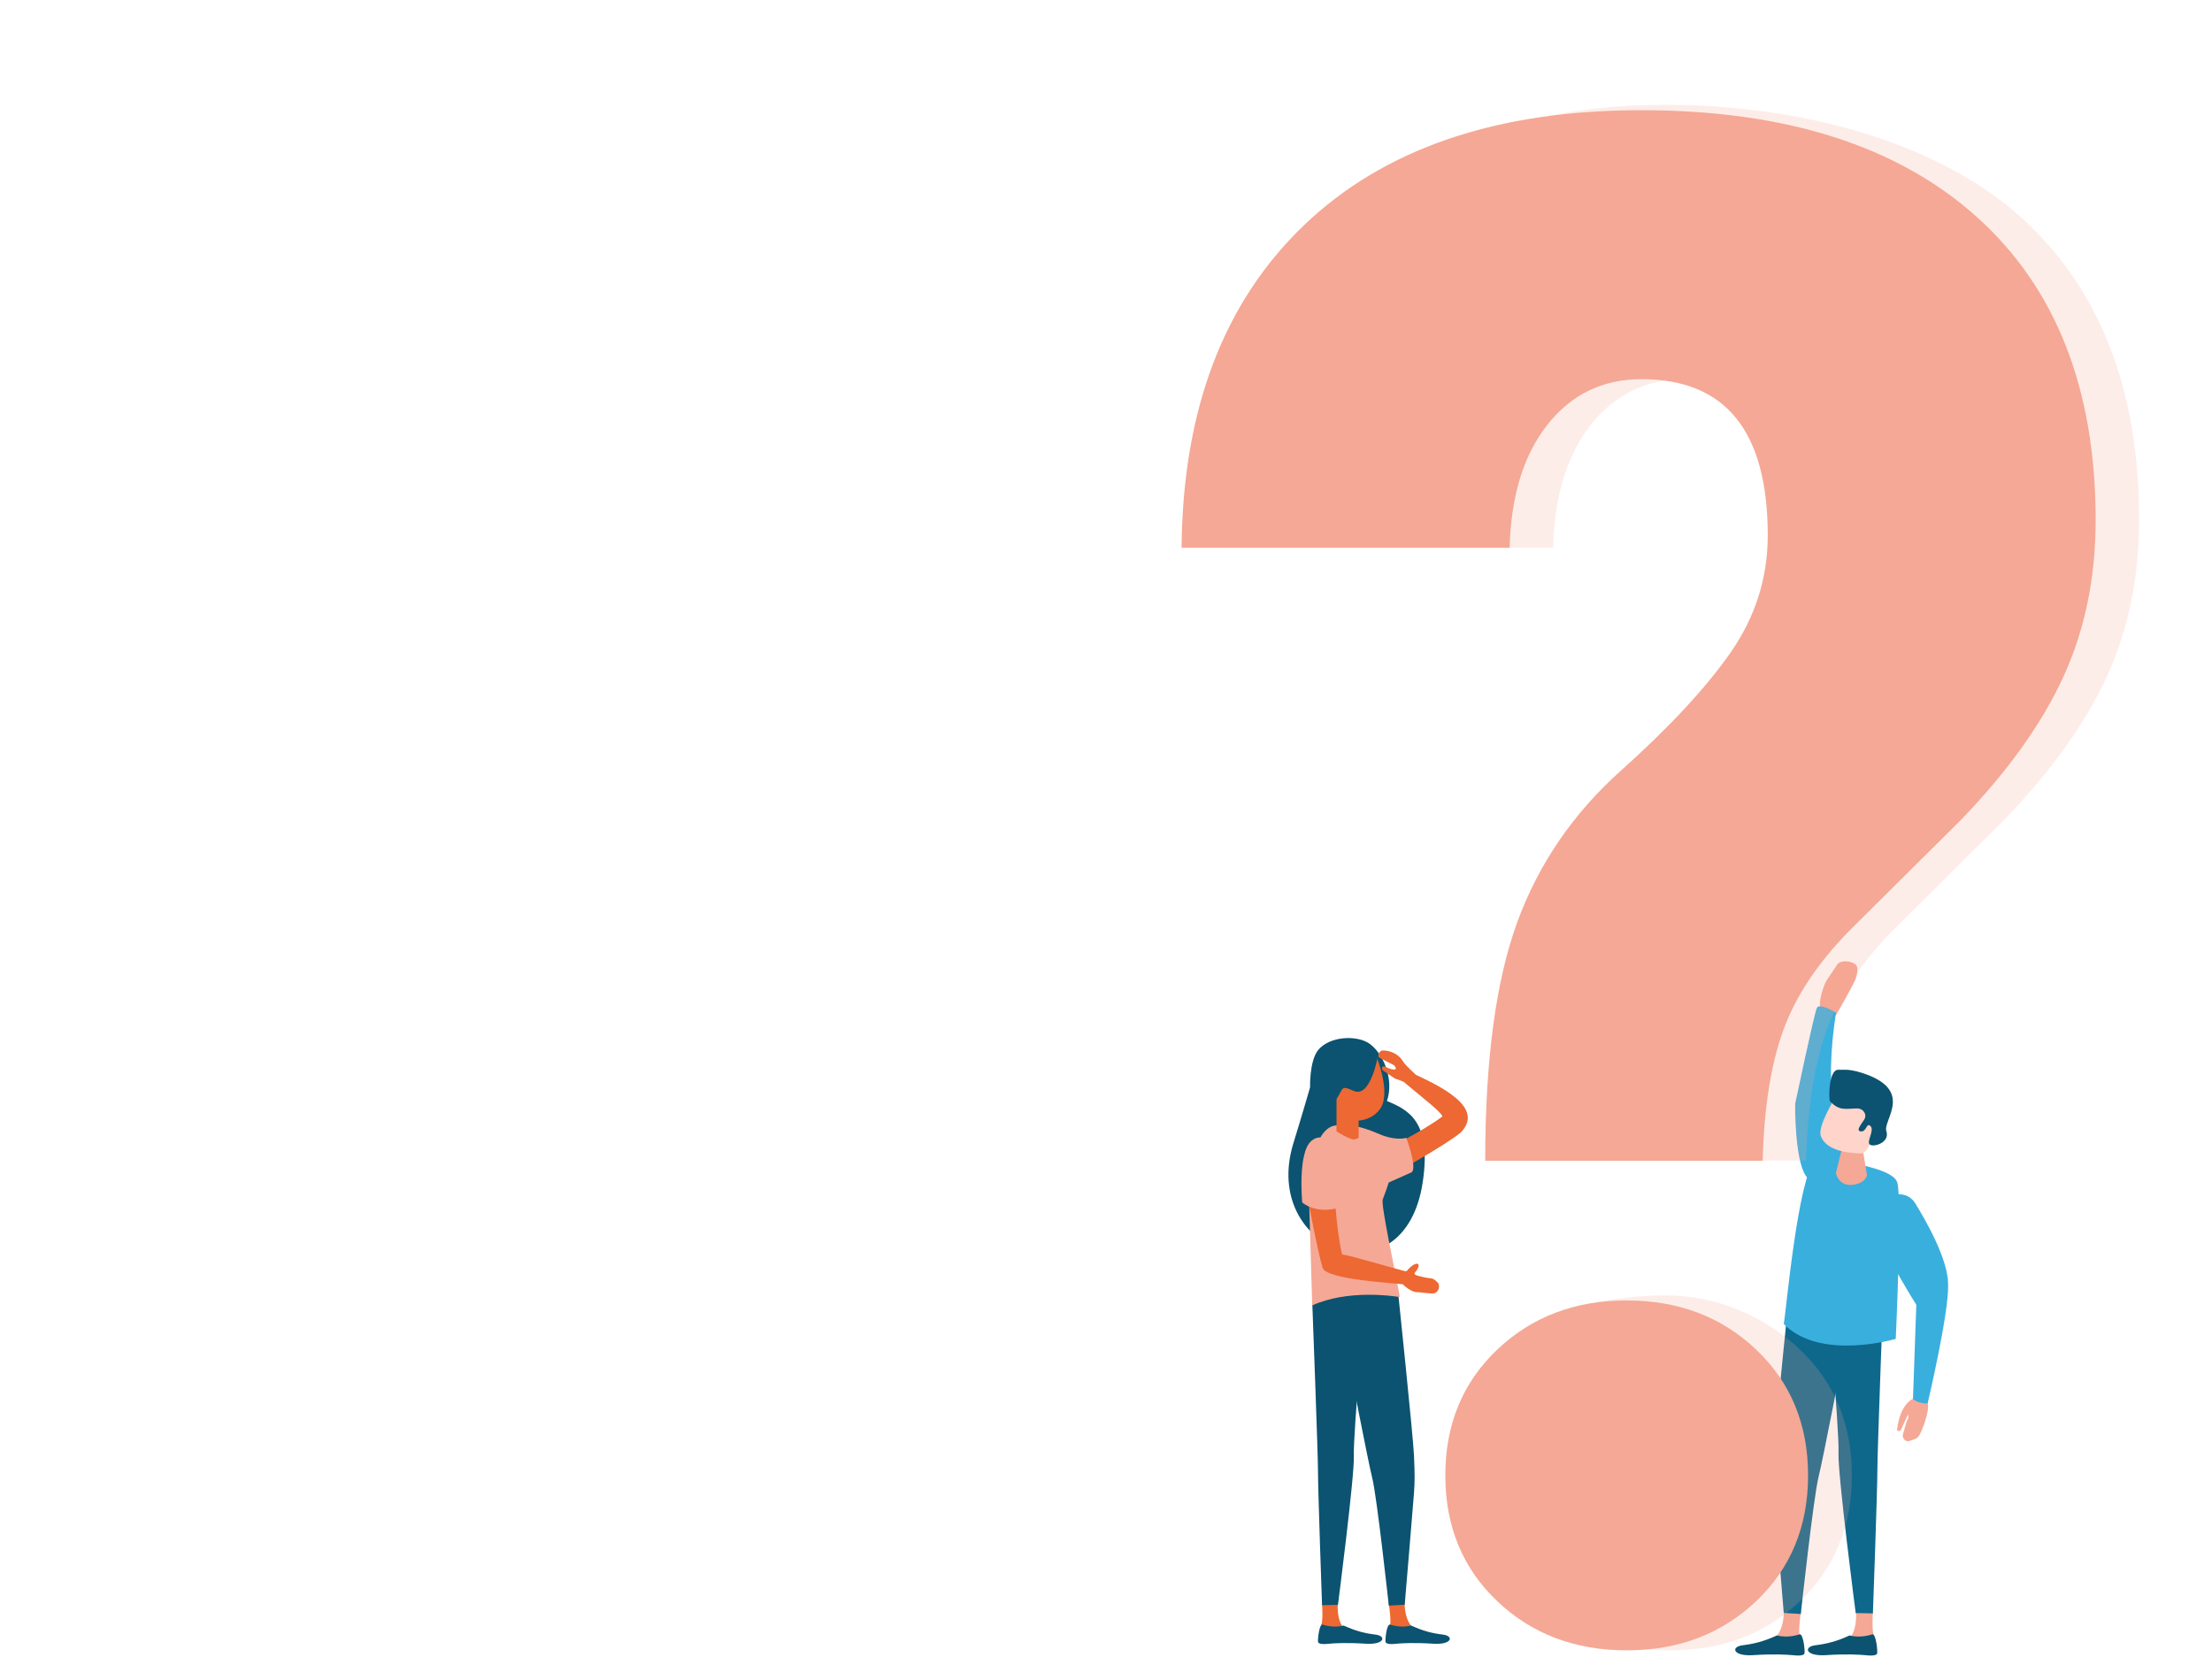 <svg width="283" height="213" viewBox="0 0 283 213" fill="none" xmlns="http://www.w3.org/2000/svg">
<path d="M233.681 125.459L234.994 123.506C235.345 122.776 236.954 122.895 237.471 123.486C237.823 123.901 237.527 125.005 237.361 125.38C236.954 126.307 234.901 129.896 234.901 129.896C234.901 129.896 233.903 130.369 233.034 129.245C232.424 128.496 233.404 125.873 233.681 125.459Z" fill="#F5A895"/>
<path d="M237.083 152.281C237.083 152.281 236.455 147.587 234.938 142.854C233.422 138.12 234.901 129.581 234.901 129.581C234.901 129.581 232.775 128.259 232.442 128.969C232.11 129.679 229.669 141.236 229.669 141.236C229.669 141.236 229.576 148.238 231.019 150.427C231.888 151.729 235.53 153.622 237.083 152.281Z" fill="#39AFDE"/>
<path d="M230.445 206.063C230.445 206.063 230.168 207.621 230.187 208.864C230.353 209.732 230.187 209.988 230.187 209.988L226.859 209.712C226.859 209.712 228.338 209.002 228.227 205.629C228.116 202.237 230.445 206.063 230.445 206.063Z" fill="#F5A895"/>
<path d="M230.224 209.12C230.224 209.12 228.781 209.653 227.339 209.258C225.657 210.027 224.473 210.323 222.939 210.52C221.404 210.718 221.681 211.94 224.288 211.783C226.895 211.605 228.726 211.724 229.318 211.783C229.891 211.842 230.834 211.921 230.871 211.507C230.926 211.112 230.704 208.982 230.224 209.12Z" fill="#0B5370"/>
<path d="M229.225 162.536C229.225 162.536 227.08 183.087 226.951 185.769C226.822 188.451 226.822 189.378 226.951 191.015C227.08 192.652 228.208 206.379 228.208 206.379L230.39 206.517C230.39 206.517 232.017 191.548 232.664 188.984C233.293 186.42 235.789 173.443 235.789 173.443L232.923 160.17L229.225 162.536Z" fill="#0E688C"/>
<path d="M239.616 206.339C239.616 206.339 239.505 207.483 239.616 208.726C239.838 209.574 239.709 209.85 239.709 209.85L236.362 209.87C236.362 209.87 237.767 209.041 237.416 205.669C237.046 202.296 239.616 206.339 239.616 206.339Z" fill="#F5A895"/>
<path d="M239.524 209.12C239.524 209.12 238.082 209.653 236.639 209.258C234.957 210.027 233.774 210.323 232.239 210.52C230.704 210.718 230.982 211.94 233.589 211.783C236.196 211.605 238.026 211.724 238.618 211.783C239.191 211.842 240.134 211.921 240.171 211.507C240.208 211.112 240.005 208.982 239.524 209.12Z" fill="#0B5370"/>
<path d="M233.533 162.536C233.533 162.536 235.345 183.166 235.216 185.848C235.086 188.53 237.416 206.399 237.416 206.399L239.616 206.438C239.616 206.438 240.189 190.739 240.189 188.096C240.189 185.572 240.966 165.1 240.966 165.1L237.73 160.17L233.533 162.536Z" fill="#0E688C"/>
<path d="M232.276 148.238C232.276 148.238 242.112 148.968 242.741 151.334C243.37 153.701 242.538 171.313 242.538 171.313C242.538 171.313 232.868 174.192 228.208 169.4C228.541 167.704 229.965 150.9 232.276 148.238Z" fill="#39AFDE"/>
<path d="M235.807 146.384L234.883 150.092C234.883 150.092 235.197 151.768 236.935 151.61C238.673 151.452 238.858 150.368 238.858 150.368L238.174 146.167C238.193 146.167 236.51 145.851 235.807 146.384Z" fill="#F5A895"/>
<path d="M234.717 140.586C234.717 140.586 232.535 144.096 232.942 145.319C233.348 146.542 234.864 147.547 238.23 147.587C239.357 147.291 240.282 143.524 240.171 142.755C239.505 137.805 235.863 139.619 234.717 140.586Z" fill="#FFD4CA"/>
<path d="M234.125 140.921C235.308 142.104 235.937 141.887 237.49 141.828C238.433 141.789 238.821 142.597 238.581 143.11C238.341 143.623 237.305 144.688 238.063 144.767C238.84 144.846 238.784 143.544 239.32 144.096C239.857 144.668 238.692 146.167 239.265 146.482C239.838 146.798 241.817 146.147 241.336 144.727C240.874 143.307 245.034 139.442 238.193 137.272C236.436 136.72 235.807 136.917 235.234 136.878C233.903 136.779 233.958 140.763 234.125 140.921Z" fill="#0B5370"/>
<path opacity="0.2" d="M195.581 148.508C195.581 135.61 196.95 125.453 199.686 117.978C202.422 110.523 206.841 104.054 212.98 98.572C219.1 93.089 223.759 88.079 226.94 83.543C230.12 78.987 231.728 73.978 231.728 68.515C231.728 55.183 226.348 48.517 215.587 48.517C210.613 48.517 206.601 50.469 203.55 54.335C200.481 58.22 198.872 63.466 198.706 70.093H156.716C156.883 52.441 162.097 38.695 172.358 28.834C182.62 18.992 194.453 13.411 212.998 13.411C231.451 13.411 248.314 18.618 258.464 27.71C268.597 36.802 273.681 49.739 273.681 66.503C273.681 73.84 272.313 80.506 269.577 86.502C266.84 92.497 262.458 98.651 256.412 104.903L242.138 119.083C238.089 123.224 235.26 127.484 233.688 131.863C232.117 136.241 231.248 141.783 231.081 148.489H195.581V148.508ZM190.497 188.781C190.497 182.253 196.21 171.623 200.647 167.422C200.647 167.422 206.453 165.746 213.091 165.746C219.71 165.746 225.867 168.487 230.286 172.688C234.705 176.889 236.924 182.253 236.924 188.781C236.924 195.309 234.705 200.674 230.286 204.874C225.849 209.075 220.339 211.166 213.72 211.166C207.1 211.166 201.572 209.075 197.153 204.874C192.715 200.674 190.497 195.309 190.497 188.781Z" fill="#F5A895"/>
<path d="M190.016 148.508C190.016 135.61 191.384 125.453 194.121 117.978C196.857 110.523 201.276 104.054 207.415 98.572C213.535 93.089 218.194 88.079 221.374 83.543C224.554 78.987 226.163 73.978 226.163 68.515C226.163 55.183 220.783 48.517 210.022 48.517C205.048 48.517 201.036 50.469 197.985 54.335C194.916 58.22 193.307 63.466 193.141 70.093H151.169C151.317 52.461 156.531 38.715 166.793 28.854C177.055 19.012 191.458 14.101 210.003 14.101C228.456 14.101 242.767 18.657 252.899 27.749C263.031 36.841 268.116 49.779 268.116 66.543C268.116 73.879 266.748 80.546 264.011 86.541C261.275 92.537 256.893 98.69 250.847 104.942L236.573 119.122C232.523 123.264 229.695 127.524 228.123 131.902C226.551 136.281 225.682 141.823 225.516 148.528H190.016V148.508ZM184.913 188.781C184.913 182.253 187.132 176.889 191.551 172.688C195.97 168.487 201.498 166.396 208.117 166.396C214.736 166.396 220.265 168.487 224.684 172.688C229.103 176.889 231.322 182.253 231.322 188.781C231.322 195.309 229.103 200.674 224.684 204.874C220.246 209.075 214.736 211.166 208.117 211.166C201.498 211.166 195.97 209.075 191.551 204.874C187.132 200.674 184.913 195.309 184.913 188.781Z" fill="#F5A895"/>
<path d="M244.745 178.979C244.745 178.979 243.118 179.571 242.711 182.904C242.674 183.2 243.192 183.16 243.247 182.865L244.098 181.011C244.301 181.543 243.969 181.602 243.858 182.135L243.469 183.496C243.321 184.028 243.765 184.521 244.264 184.383C244.727 184.245 245.226 184.068 245.429 183.831C245.873 183.318 246.964 180.301 246.613 179.551C246.261 178.821 245.503 178.289 244.745 178.979Z" fill="#F5A895"/>
<path d="M241.306 153.676C242.286 152.413 244.172 152.571 245.022 153.952C246.502 156.338 249.257 161.229 249.238 164.345C249.367 167.954 246.613 179.591 246.613 179.591C246.613 179.591 245.337 179.591 244.745 178.999C244.782 178.052 245.17 166.949 245.17 166.949C245.17 166.949 241.38 160.973 240.548 158.212C240.03 156.476 240.455 154.78 241.306 153.676Z" fill="#39AFDE"/>
<path d="M167.607 139.14C167.607 139.14 167.514 135.788 168.623 134.387C170.066 132.553 173.708 132.376 175.317 133.618C177.11 134.999 178.349 138.253 177.443 140.876C180.179 142.02 183.175 143.46 182.028 151.23C179.699 166.89 161.246 160.164 165.462 146.319C166.405 143.282 167.607 139.14 167.607 139.14Z" fill="#0B5370"/>
<path d="M177.646 205.012C177.646 205.012 177.905 206.472 177.887 207.616C177.739 208.424 177.887 208.661 177.887 208.661L180.974 208.405C180.974 208.405 179.606 207.754 179.699 204.598C179.81 201.462 177.646 205.012 177.646 205.012Z" fill="#ED6832"/>
<path d="M177.85 207.872C177.85 207.872 179.2 208.365 180.531 207.991C182.102 208.701 183.193 208.977 184.617 209.154C186.041 209.332 185.782 210.476 183.36 210.318C180.938 210.16 179.237 210.259 178.7 210.318C178.164 210.377 177.295 210.436 177.258 210.061C177.221 209.706 177.406 207.754 177.85 207.872ZM178.793 164.621C178.793 164.621 180.79 183.713 180.901 186.198C181.012 188.683 181.012 189.55 180.901 191.069C180.79 192.588 179.717 205.328 179.717 205.328L177.683 205.446C177.683 205.446 176.167 191.542 175.576 189.176C174.984 186.789 172.673 174.759 172.673 174.759L175.335 162.432L178.793 164.621Z" fill="#0B5370"/>
<path d="M169.141 205.289C169.141 205.289 169.252 206.354 169.141 207.498C168.938 208.286 169.067 208.523 169.067 208.523L172.173 208.543C172.173 208.543 170.861 207.774 171.193 204.638C171.526 201.522 169.141 205.289 169.141 205.289Z" fill="#ED6832"/>
<path d="M169.215 207.872C169.215 207.872 170.565 208.365 171.896 207.991C173.468 208.701 174.559 208.977 175.982 209.154C177.406 209.332 177.147 210.476 174.725 210.318C172.303 210.16 170.602 210.259 170.066 210.318C169.529 210.377 168.66 210.436 168.623 210.061C168.586 209.706 168.79 207.754 169.215 207.872ZM174.78 164.621C174.78 164.621 173.098 183.772 173.209 186.257C173.32 188.742 171.175 205.348 171.175 205.348L169.141 205.387C169.141 205.387 168.623 190.812 168.623 188.347C168.623 186.02 167.902 166.988 167.902 166.988L170.916 162.412L174.78 164.621Z" fill="#0B5370"/>
<path d="M181.141 137.523C181.141 137.523 179.754 136.261 179.514 135.827C178.83 134.703 177.72 134.446 176.999 134.407C176.629 134.387 176.334 134.703 176.334 135.078C176.334 135.176 176.389 135.275 176.463 135.334L178.275 136.261C178.367 136.3 178.367 136.32 178.441 136.399L178.515 136.557C178.645 136.734 178.626 136.813 178.404 136.853L178.164 136.833C178.053 136.853 177.221 136.517 177.129 136.458C176.981 136.379 176.796 136.517 176.814 136.695C176.814 136.833 176.888 136.971 177.018 137.03L178.423 137.977L179.569 138.411C182.121 140.58 184.284 142.178 184.543 142.848C181.88 144.88 176.685 147.345 176.685 147.345L178.83 149.928C178.83 149.928 185.357 146.24 186.891 144.899C190.127 141.606 183.766 138.785 181.141 137.523Z" fill="#ED6832"/>
<path d="M176.907 153.478C176.629 154.169 178.737 163.754 179.089 165.963C179.089 165.963 179.052 165.963 178.959 165.943C178.035 165.805 172.414 164.996 167.884 167.028L167.477 153.498L167.459 153.005C167.459 153.005 167.459 152.492 167.496 151.703C167.607 150.086 167.902 147.384 168.882 145.629C169.382 144.722 170.047 144.071 170.953 143.992C173.782 143.696 176.019 144.998 177.092 145.353C178.867 145.944 179.921 145.589 179.921 145.589C179.921 145.589 181.326 149.317 180.623 149.988L177.665 151.309C177.702 151.269 177.184 152.768 176.907 153.478Z" fill="#F5A895"/>
<path d="M176.167 135.373C176.167 135.373 177.961 139.811 176.611 141.822C175.594 143.341 173.819 143.381 173.819 143.381V145.57C173.819 145.57 173.616 145.767 173.264 145.787C172.636 145.826 170.99 144.761 170.99 144.761V136.162L176.167 135.373ZM167.163 152.532C167.163 152.532 168.586 160.243 169.215 162.196C169.548 163.754 178.867 164.207 179.458 164.326C180.586 165.391 181.215 165.351 181.585 165.351C181.862 165.351 181.733 165.41 183.212 165.509C183.877 165.548 184.321 164.819 184.007 164.187C183.23 163.379 183.286 163.675 182.232 163.438C181.104 163.201 180.827 163.063 181.011 162.846C182.139 161.505 181.122 161.229 179.994 162.61C179.921 162.689 179.791 162.629 179.68 162.629C177.517 162.077 172.414 160.539 171.711 160.519C170.898 157.245 170.676 151.427 170.676 151.427L167.163 152.532Z" fill="#ED6832"/>
<path d="M166.608 153.873C166.608 153.873 165.998 147.522 167.754 146.004C169.511 144.485 171.508 146.931 171.415 150.145C171.323 153.34 171.378 154.504 171.378 154.504C171.378 154.504 168.679 155.47 166.608 153.873Z" fill="#F5A895"/>
<path d="M176.334 134.88C176.334 134.88 175.409 140.6 173.172 139.574C171.138 138.647 172.155 139.535 170.288 141.448C169.733 142.02 170.177 135.393 170.177 135.393L176.334 134.88Z" fill="#0B5370"/>
</svg>
